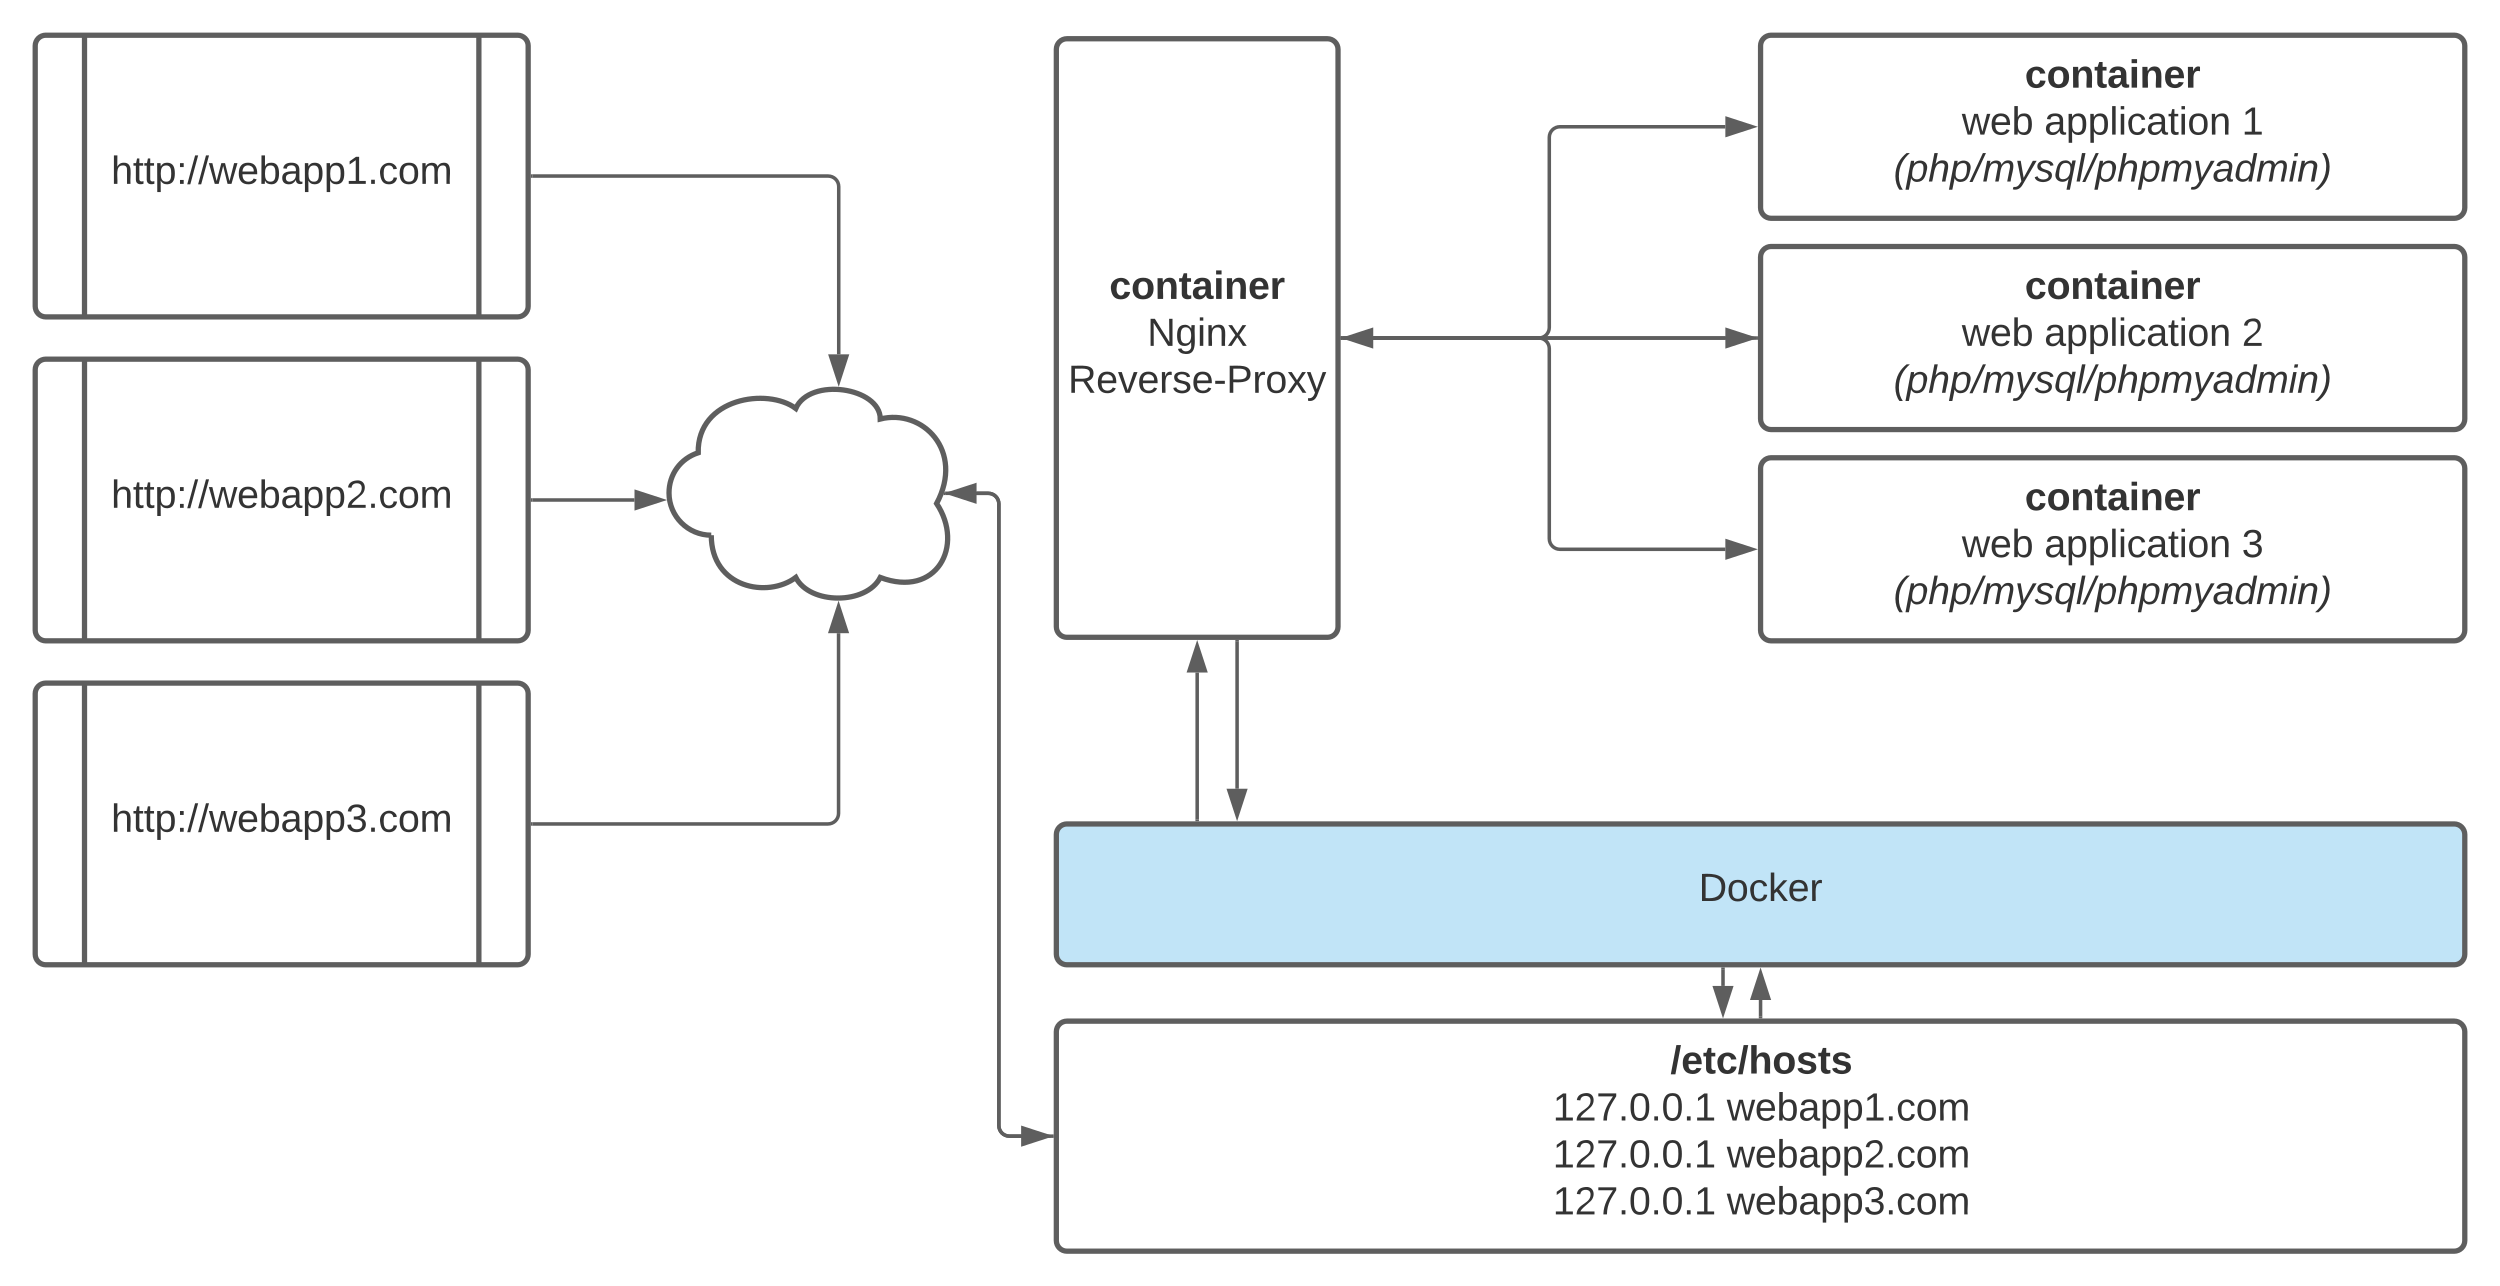 <svg xmlns="http://www.w3.org/2000/svg" xmlns:xlink="http://www.w3.org/1999/xlink" xmlns:lucid="lucid" width="1420" height="730.67"><g transform="translate(-20 -20)" lucid:page-tab-id="0_0"><path d="M0 0h1870.87v1322.83H0z" fill="#fff"/><path d="M620 494c0-3.3 2.7-6 6-6h788c3.3 0 6 2.7 6 6v68c0 3.3-2.7 6-6 6H626c-3.3 0-6-2.7-6-6z" stroke="#5e5e5e" stroke-width="3" fill="#c1e4f7"/><use xlink:href="#a" transform="matrix(1,0,0,1,632,500) translate(352.877 31.778)"/><path d="M620 48c0-3.3 2.7-6 6-6h148c3.3 0 6 2.7 6 6v328c0 3.3-2.7 6-6 6H626c-3.3 0-6-2.7-6-6z" stroke="#5e5e5e" stroke-width="3" fill="#fff"/><use xlink:href="#b" transform="matrix(1,0,0,1,632,54) translate(18.123 135.778)"/><use xlink:href="#c" transform="matrix(1,0,0,1,632,54) translate(39.667 162.444)"/><use xlink:href="#d" transform="matrix(1,0,0,1,632,54) translate(-5.333 189.111)"/><path d="M1020 46c0-3.3 2.7-6 6-6h388c3.3 0 6 2.7 6 6v92c0 3.3-2.7 6-6 6h-388c-3.3 0-6-2.7-6-6z" stroke="#5e5e5e" stroke-width="3" fill="#fff"/><use xlink:href="#b" transform="matrix(1,0,0,1,1032,52) translate(138.123 17.778)"/><use xlink:href="#e" transform="matrix(1,0,0,1,1032,52) translate(102.321 44.444)"/><use xlink:href="#f" transform="matrix(1,0,0,1,1032,52) translate(149.173 44.444)"/><use xlink:href="#g" transform="matrix(1,0,0,1,1032,52) translate(261.333 44.444)"/><use xlink:href="#h" transform="matrix(1,0,0,1,1032,52) translate(63.525 71.111)"/><path d="M1020 166c0-3.3 2.7-6 6-6h388c3.3 0 6 2.7 6 6v92c0 3.3-2.7 6-6 6h-388c-3.3 0-6-2.7-6-6z" stroke="#5e5e5e" stroke-width="3" fill="#fff"/><use xlink:href="#b" transform="matrix(1,0,0,1,1032,172) translate(138.123 17.778)"/><use xlink:href="#e" transform="matrix(1,0,0,1,1032,172) translate(102.321 44.444)"/><use xlink:href="#f" transform="matrix(1,0,0,1,1032,172) translate(149.173 44.444)"/><use xlink:href="#i" transform="matrix(1,0,0,1,1032,172) translate(261.333 44.444)"/><use xlink:href="#j" transform="matrix(1,0,0,1,1032,172) translate(63.525 71.111)"/><path d="M1020 286c0-3.3 2.7-6 6-6h388c3.3 0 6 2.7 6 6v92c0 3.3-2.7 6-6 6h-388c-3.3 0-6-2.7-6-6z" stroke="#5e5e5e" stroke-width="3" fill="#fff"/><use xlink:href="#b" transform="matrix(1,0,0,1,1032,292) translate(138.123 17.778)"/><use xlink:href="#e" transform="matrix(1,0,0,1,1032,292) translate(102.321 44.444)"/><use xlink:href="#f" transform="matrix(1,0,0,1,1032,292) translate(149.173 44.444)"/><use xlink:href="#k" transform="matrix(1,0,0,1,1032,292) translate(261.333 44.444)"/><use xlink:href="#j" transform="matrix(1,0,0,1,1032,292) translate(63.525 71.111)"/><path d="M782.5 212H894c3.3 0 6-2.7 6-6V98c0-3.3 2.7-6 6-6h94" stroke="#5e5e5e" stroke-width="2" fill="none"/><path d="M782.53 213h-1.03v-2h1.03z" fill="#5e5e5e"/><path d="M1015.26 92L1001 96.64v-9.28z" stroke="#5e5e5e" stroke-width="2" fill="#5e5e5e"/><path d="M782.5 212H1000" stroke="#5e5e5e" stroke-width="2" fill="none"/><path d="M782.53 213h-1.03v-2h1.03z" fill="#5e5e5e"/><path d="M1015.26 212l-14.26 4.64v-9.28z" stroke="#5e5e5e" stroke-width="2" fill="#5e5e5e"/><path d="M782.5 212H894c3.3 0 6 2.7 6 6v108c0 3.3 2.7 6 6 6h94" stroke="#5e5e5e" stroke-width="2" fill="none"/><path d="M782.53 213h-1.03v-2h1.03z" fill="#5e5e5e"/><path d="M1015.26 332l-14.26 4.64v-9.28z" stroke="#5e5e5e" stroke-width="2" fill="#5e5e5e"/><path d="M1017.5 212H800" stroke="#5e5e5e" stroke-width="2" fill="none"/><path d="M1018.5 213h-1.03v-2h1.03z" fill="#5e5e5e"/><path d="M784.74 212l14.26-4.64v9.28z" stroke="#5e5e5e" stroke-width="2" fill="#5e5e5e"/><path d="M620 606c0-3.3 2.7-6 6-6h788c3.3 0 6 2.7 6 6v118.67c0 3.3-2.7 6-6 6H626c-3.3 0-6-2.7-6-6z" stroke="#5e5e5e" stroke-width="3" fill="#fff"/><use xlink:href="#l" transform="matrix(1,0,0,1,632,612) translate(336.772 17.778)"/><use xlink:href="#m" transform="matrix(1,0,0,1,632,612) translate(270.043 44.444)"/><use xlink:href="#n" transform="matrix(1,0,0,1,632,612) translate(368.809 44.444)"/><use xlink:href="#o" transform="matrix(1,0,0,1,632,612) translate(270.043 71.111)"/><use xlink:href="#p" transform="matrix(1,0,0,1,632,612) translate(368.809 71.111)"/><use xlink:href="#o" transform="matrix(1,0,0,1,632,612) translate(270.043 97.778)"/><use xlink:href="#q" transform="matrix(1,0,0,1,632,612) translate(368.809 97.778)"/><path d="M424 324c-13.25 0-24-10.75-24-24 0-10.6 6.5-19.55 16.58-22.83C416 246 456 240 472 252c8-18 48-12 48 6 24-6 48 18 32 48 16 24 0 54-32 42-8 15.6-40 15.6-48 0-16 12-48 6-48-24zM40 46c0-3.3 2.7-6 6-6h268c3.3 0 6 2.7 6 6v148c0 3.3-2.7 6-6 6H46c-3.3 0-6-2.7-6-6z" stroke="#5e5e5e" stroke-width="3" fill="#fff"/><path d="M68 40v160M292 40v160" stroke="#5e5e5e" stroke-width="3" fill="none"/><use xlink:href="#r" transform="matrix(1,0,0,1,80,45) translate(3.148 79.444)"/><path d="M40 230c0-3.3 2.7-6 6-6h268c3.3 0 6 2.7 6 6v148c0 3.3-2.7 6-6 6H46c-3.3 0-6-2.7-6-6z" stroke="#5e5e5e" stroke-width="3" fill="#fff"/><path d="M68 224v160m224-160v160" stroke="#5e5e5e" stroke-width="3" fill="none"/><use xlink:href="#s" transform="matrix(1,0,0,1,80,229) translate(3.148 79.444)"/><path d="M40 414c0-3.3 2.7-6 6-6h268c3.3 0 6 2.7 6 6v148c0 3.3-2.7 6-6 6H46c-3.3 0-6-2.7-6-6z" stroke="#5e5e5e" stroke-width="3" fill="#fff"/><path d="M68 408v160m224-160v160" stroke="#5e5e5e" stroke-width="3" fill="none"/><use xlink:href="#t" transform="matrix(1,0,0,1,80,413) translate(3.148 79.444)"/><path d="M322.5 304h57.9" stroke="#5e5e5e" stroke-width="2" fill="none"/><path d="M322.53 305h-1.03v-2h1.03z" fill="#5e5e5e"/><path d="M395.66 304l-14.26 4.64v-9.28z" stroke="#5e5e5e" stroke-width="2" fill="#5e5e5e"/><path d="M322.5 120h167.9c3.3 0 6 2.7 6 6v95.27" stroke="#5e5e5e" stroke-width="2" fill="none"/><path d="M322.53 121h-1.03v-2h1.03z" fill="#5e5e5e"/><path d="M496.4 236.53l-4.65-14.26h9.27z" stroke="#5e5e5e" stroke-width="2" fill="#5e5e5e"/><path d="M322.5 488h167.8c3.32 0 6-2.7 6-6V379.65" stroke="#5e5e5e" stroke-width="2" fill="none"/><path d="M322.53 489h-1.03v-2h1.03z" fill="#5e5e5e"/><path d="M496.3 364.38l4.64 14.27h-9.27z" stroke="#5e5e5e" stroke-width="2" fill="#5e5e5e"/><path d="M557.2 300.2h24.15c3.3 0 6 2.68 6 6v353.13c0 3.32 2.68 6 6 6H600" stroke="#5e5e5e" stroke-width="2" fill="none"/><path d="M557.22 301.2h-1.36l.66-2h.7z" fill="#5e5e5e"/><path d="M615.26 665.33L601 669.97v-9.27z" stroke="#5e5e5e" stroke-width="2" fill="#5e5e5e"/><path d="M1020 597.5V588" stroke="#5e5e5e" stroke-width="2" fill="none"/><path d="M1021 598.5h-2v-1.03h2z" fill="#5e5e5e"/><path d="M1020 572.74l4.64 14.26h-9.28z" stroke="#5e5e5e" stroke-width="2" fill="#5e5e5e"/><path d="M700 485.5V402" stroke="#5e5e5e" stroke-width="2" fill="none"/><path d="M701 486.5h-2v-1.03h2z" fill="#5e5e5e"/><path d="M700 386.74l4.64 14.26h-9.28z" stroke="#5e5e5e" stroke-width="2" fill="#5e5e5e"/><path d="M722.67 384.5V468" stroke="#5e5e5e" stroke-width="2" fill="none"/><path d="M723.67 384.53h-2v-1.03h2z" fill="#5e5e5e"/><path d="M722.67 483.26L718.03 469h9.27z" stroke="#5e5e5e" stroke-width="2" fill="#5e5e5e"/><path d="M998.67 570.5v9.5" stroke="#5e5e5e" stroke-width="2" fill="none"/><path d="M999.67 570.53h-2v-1.03h2z" fill="#5e5e5e"/><path d="M998.67 595.26L994.03 581h9.27z" stroke="#5e5e5e" stroke-width="2" fill="#5e5e5e"/><path d="M617.5 665.33h-24.15c-3.32 0-6-2.68-6-6V306.2c0-3.32-2.7-6-6-6h-6.66" stroke="#5e5e5e" stroke-width="2" fill="none"/><path d="M618.5 666.33h-1.03v-2h1.03z" fill="#5e5e5e"/><path d="M559.43 300.2l14.26-4.64v9.27z" stroke="#5e5e5e" stroke-width="2" fill="#5e5e5e"/><defs><path fill="#333" d="M30-248c118-7 216 8 213 122C240-48 200 0 122 0H30v-248zM63-27c89 8 146-16 146-99s-60-101-146-95v194" id="u"/><path fill="#333" d="M100-194c62-1 85 37 85 99 1 63-27 99-86 99S16-35 15-95c0-66 28-99 85-99zM99-20c44 1 53-31 53-75 0-43-8-75-51-75s-53 32-53 75 10 74 51 75" id="v"/><path fill="#333" d="M96-169c-40 0-48 33-48 73s9 75 48 75c24 0 41-14 43-38l32 2c-6 37-31 61-74 61-59 0-76-41-82-99-10-93 101-131 147-64 4 7 5 14 7 22l-32 3c-4-21-16-35-41-35" id="w"/><path fill="#333" d="M143 0L79-87 56-68V0H24v-261h32v163l83-92h37l-77 82L181 0h-38" id="x"/><path fill="#333" d="M100-194c63 0 86 42 84 106H49c0 40 14 67 53 68 26 1 43-12 49-29l28 8c-11 28-37 45-77 45C44 4 14-33 15-96c1-61 26-98 85-98zm52 81c6-60-76-77-97-28-3 7-6 17-6 28h103" id="y"/><path fill="#333" d="M114-163C36-179 61-72 57 0H25l-1-190h30c1 12-1 29 2 39 6-27 23-49 58-41v29" id="z"/><g id="a"><use transform="matrix(0.062,0,0,0.062,0,0)" xlink:href="#u"/><use transform="matrix(0.062,0,0,0.062,15.988,0)" xlink:href="#v"/><use transform="matrix(0.062,0,0,0.062,28.333,0)" xlink:href="#w"/><use transform="matrix(0.062,0,0,0.062,39.444,0)" xlink:href="#x"/><use transform="matrix(0.062,0,0,0.062,50.556,0)" xlink:href="#y"/><use transform="matrix(0.062,0,0,0.062,62.901,0)" xlink:href="#z"/></g><path fill="#333" d="M190-63c-7 42-38 67-86 67-59 0-84-38-90-98-12-110 154-137 174-36l-49 2c-2-19-15-32-35-32-30 0-35 28-38 64-6 74 65 87 74 30" id="A"/><path fill="#333" d="M110-194c64 0 96 36 96 99 0 64-35 99-97 99-61 0-95-36-95-99 0-62 34-99 96-99zm-1 164c35 0 45-28 45-65 0-40-10-65-43-65-34 0-45 26-45 65 0 36 10 65 43 65" id="B"/><path fill="#333" d="M135-194c87-1 58 113 63 194h-50c-7-57 23-157-34-157-59 0-34 97-39 157H25l-1-190h47c2 12-1 28 3 38 12-26 28-41 61-42" id="C"/><path fill="#333" d="M115-3C79 11 28 4 28-45v-112H4v-33h27l15-45h31v45h36v33H77v99c-1 23 16 31 38 25v30" id="D"/><path fill="#333" d="M133-34C117-15 103 5 69 4 32 3 11-16 11-54c-1-60 55-63 116-61 1-26-3-47-28-47-18 1-26 9-28 27l-52-2c7-38 36-58 82-57s74 22 75 68l1 82c-1 14 12 18 25 15v27c-30 8-71 5-69-32zm-48 3c29 0 43-24 42-57-32 0-66-3-65 30 0 17 8 27 23 27" id="E"/><path fill="#333" d="M25-224v-37h50v37H25zM25 0v-190h50V0H25" id="F"/><path fill="#333" d="M185-48c-13 30-37 53-82 52C43 2 14-33 14-96s30-98 90-98c62 0 83 45 84 108H66c0 31 8 55 39 56 18 0 30-7 34-22zm-45-69c5-46-57-63-70-21-2 6-4 13-4 21h74" id="G"/><path fill="#333" d="M135-150c-39-12-60 13-60 57V0H25l-1-190h47c2 13-1 29 3 40 6-28 27-53 61-41v41" id="H"/><g id="b"><use transform="matrix(0.062,0,0,0.062,0,0)" xlink:href="#A"/><use transform="matrix(0.062,0,0,0.062,12.346,0)" xlink:href="#B"/><use transform="matrix(0.062,0,0,0.062,25.864,0)" xlink:href="#C"/><use transform="matrix(0.062,0,0,0.062,39.383,0)" xlink:href="#D"/><use transform="matrix(0.062,0,0,0.062,46.728,0)" xlink:href="#E"/><use transform="matrix(0.062,0,0,0.062,59.074,0)" xlink:href="#F"/><use transform="matrix(0.062,0,0,0.062,65.247,0)" xlink:href="#C"/><use transform="matrix(0.062,0,0,0.062,78.765,0)" xlink:href="#G"/><use transform="matrix(0.062,0,0,0.062,91.111,0)" xlink:href="#H"/></g><path fill="#333" d="M190 0L58-211 59 0H30v-248h39L202-35l-2-213h31V0h-41" id="I"/><path fill="#333" d="M177-190C167-65 218 103 67 71c-23-6-38-20-44-43l32-5c15 47 100 32 89-28v-30C133-14 115 1 83 1 29 1 15-40 15-95c0-56 16-97 71-98 29-1 48 16 59 35 1-10 0-23 2-32h30zM94-22c36 0 50-32 50-73 0-42-14-75-50-75-39 0-46 34-46 75s6 73 46 73" id="J"/><path fill="#333" d="M24-231v-30h32v30H24zM24 0v-190h32V0H24" id="K"/><path fill="#333" d="M117-194c89-4 53 116 60 194h-32v-121c0-31-8-49-39-48C34-167 62-67 57 0H25l-1-190h30c1 10-1 24 2 32 11-22 29-35 61-36" id="L"/><path fill="#333" d="M141 0L90-78 38 0H4l68-98-65-92h35l48 74 47-74h35l-64 92 68 98h-35" id="M"/><g id="c"><use transform="matrix(0.062,0,0,0.062,0,0)" xlink:href="#I"/><use transform="matrix(0.062,0,0,0.062,15.988,0)" xlink:href="#J"/><use transform="matrix(0.062,0,0,0.062,28.333,0)" xlink:href="#K"/><use transform="matrix(0.062,0,0,0.062,33.21,0)" xlink:href="#L"/><use transform="matrix(0.062,0,0,0.062,45.556,0)" xlink:href="#M"/></g><path fill="#333" d="M233-177c-1 41-23 64-60 70L243 0h-38l-65-103H63V0H30v-248c88 3 205-21 203 71zM63-129c60-2 137 13 137-47 0-61-80-42-137-45v92" id="N"/><path fill="#333" d="M108 0H70L1-190h34L89-25l56-165h34" id="O"/><path fill="#333" d="M135-143c-3-34-86-38-87 0 15 53 115 12 119 90S17 21 10-45l28-5c4 36 97 45 98 0-10-56-113-15-118-90-4-57 82-63 122-42 12 7 21 19 24 35" id="P"/><path fill="#333" d="M16-82v-28h88v28H16" id="Q"/><path fill="#333" d="M30-248c87 1 191-15 191 75 0 78-77 80-158 76V0H30v-248zm33 125c57 0 124 11 124-50 0-59-68-47-124-48v98" id="R"/><path fill="#333" d="M179-190L93 31C79 59 56 82 12 73V49c39 6 53-20 64-50L1-190h34L92-34l54-156h33" id="S"/><g id="d"><use transform="matrix(0.062,0,0,0.062,0,0)" xlink:href="#N"/><use transform="matrix(0.062,0,0,0.062,15.988,0)" xlink:href="#y"/><use transform="matrix(0.062,0,0,0.062,28.333,0)" xlink:href="#O"/><use transform="matrix(0.062,0,0,0.062,39.444,0)" xlink:href="#y"/><use transform="matrix(0.062,0,0,0.062,51.79,0)" xlink:href="#z"/><use transform="matrix(0.062,0,0,0.062,59.136,0)" xlink:href="#P"/><use transform="matrix(0.062,0,0,0.062,70.247,0)" xlink:href="#y"/><use transform="matrix(0.062,0,0,0.062,82.593,0)" xlink:href="#Q"/><use transform="matrix(0.062,0,0,0.062,89.938,0)" xlink:href="#R"/><use transform="matrix(0.062,0,0,0.062,104.753,0)" xlink:href="#z"/><use transform="matrix(0.062,0,0,0.062,112.099,0)" xlink:href="#v"/><use transform="matrix(0.062,0,0,0.062,124.444,0)" xlink:href="#M"/><use transform="matrix(0.062,0,0,0.062,135.556,0)" xlink:href="#S"/></g><path fill="#333" d="M206 0h-36l-40-164L89 0H53L-1-190h32L70-26l43-164h34l41 164 42-164h31" id="T"/><path fill="#333" d="M115-194c53 0 69 39 70 98 0 66-23 100-70 100C84 3 66-7 56-30L54 0H23l1-261h32v101c10-23 28-34 59-34zm-8 174c40 0 45-34 45-75 0-40-5-75-45-74-42 0-51 32-51 76 0 43 10 73 51 73" id="U"/><g id="e"><use transform="matrix(0.062,0,0,0.062,0,0)" xlink:href="#T"/><use transform="matrix(0.062,0,0,0.062,15.988,0)" xlink:href="#y"/><use transform="matrix(0.062,0,0,0.062,28.333,0)" xlink:href="#U"/></g><path fill="#333" d="M141-36C126-15 110 5 73 4 37 3 15-17 15-53c-1-64 63-63 125-63 3-35-9-54-41-54-24 1-41 7-42 31l-33-3c5-37 33-52 76-52 45 0 72 20 72 64v82c-1 20 7 32 28 27v20c-31 9-61-2-59-35zM48-53c0 20 12 33 32 33 41-3 63-29 60-74-43 2-92-5-92 41" id="V"/><path fill="#333" d="M115-194c55 1 70 41 70 98S169 2 115 4C84 4 66-9 55-30l1 105H24l-1-265h31l2 30c10-21 28-34 59-34zm-8 174c40 0 45-34 45-75s-6-73-45-74c-42 0-51 32-51 76 0 43 10 73 51 73" id="W"/><path fill="#333" d="M24 0v-261h32V0H24" id="X"/><path fill="#333" d="M59-47c-2 24 18 29 38 22v24C64 9 27 4 27-40v-127H5v-23h24l9-43h21v43h35v23H59v120" id="Y"/><g id="f"><use transform="matrix(0.062,0,0,0.062,0,0)" xlink:href="#V"/><use transform="matrix(0.062,0,0,0.062,12.346,0)" xlink:href="#W"/><use transform="matrix(0.062,0,0,0.062,24.691,0)" xlink:href="#W"/><use transform="matrix(0.062,0,0,0.062,37.037,0)" xlink:href="#X"/><use transform="matrix(0.062,0,0,0.062,41.914,0)" xlink:href="#K"/><use transform="matrix(0.062,0,0,0.062,46.79,0)" xlink:href="#w"/><use transform="matrix(0.062,0,0,0.062,57.901,0)" xlink:href="#V"/><use transform="matrix(0.062,0,0,0.062,70.247,0)" xlink:href="#Y"/><use transform="matrix(0.062,0,0,0.062,76.42,0)" xlink:href="#K"/><use transform="matrix(0.062,0,0,0.062,81.296,0)" xlink:href="#v"/><use transform="matrix(0.062,0,0,0.062,93.642,0)" xlink:href="#L"/></g><path fill="#333" d="M27 0v-27h64v-190l-56 39v-29l58-41h29v221h61V0H27" id="Z"/><use transform="matrix(0.062,0,0,0.062,0,0)" xlink:href="#Z" id="g"/><path fill="#333" d="M17-49c1-102 45-165 103-212h30C92-210 49-145 49-46 49 4 63 43 85 75H54C30 43 18 2 17-49" id="aa"/><path fill="#333" d="M67-162c32-53 139-36 121 50C175-51 163 2 97 4 68 4 52-11 42-31 38 6 28 39 22 75H-9l50-265h29c-1 10 0 20-3 28zm89 36c0-26-10-43-35-43-54 0-67 50-69 103-1 29 14 45 42 46 53 0 62-58 62-106" id="ab"/><path fill="#333" d="M67-158c15-20 31-36 64-36 94 0 33 127 27 194h-32l25-140c3-38-53-32-70-12C52-117 51-51 37 0H6l51-261h31" id="ac"/><path fill="#333" d="M-20 4l123-265h28L8 4h-28" id="ad"/><path fill="#333" d="M248-111c6-24 9-61-24-58-72 9-57 108-77 169h-31l26-142c3-37-50-30-64-10C52-115 50-51 37 0H6l36-190h30c-1 10-6 24-4 32 13-43 101-52 105 5 13-22 29-41 61-41 90 0 28 129 23 194h-31" id="ae"/><path fill="#333" d="M198-190L69 30C53 58 25 83-20 72c4-11-1-27 19-22 33-1 43-29 59-52L20-190h32L79-34l84-156h35" id="af"/><path fill="#333" d="M55-144c13 50 104 24 104 88C159 21 15 23 1-39l26-10c6 40 102 42 102-4-13-50-104-23-104-87 0-71 143-71 148-8l-29 4c-5-35-85-37-89 0" id="ag"/><path fill="#333" d="M133-28C103 26-5 8 13-77c13-62 24-115 90-117 29-1 46 15 56 35 2-12 6-24 8-34h31L144 75h-31zM45-64c-2 27 10 43 35 43 54-1 69-50 69-103 0-29-15-46-42-46-53-1-58 58-62 106" id="ah"/><path fill="#333" d="M6 0l50-261h32L37 0H6" id="ai"/><path fill="#333" d="M165-48c-4 18 1 34 23 27l-3 20c-29 8-62 0-52-35h-2C116-14 99 4 63 4 30 4 8-16 8-49c0-68 71-67 138-67 10-26 0-56-31-54-26 1-42 9-47 31l-32-5c8-67 160-71 144 15-5 28-9 54-15 81zM42-50c3 52 80 24 89-6 7-12 7-24 11-38-47 1-103-4-100 44" id="aj"/><path fill="#333" d="M133-28C103 26-5 8 13-77c13-62 24-115 90-117 29-1 46 15 56 35l19-102h32L160 0h-30zM45-64c-2 27 10 43 35 43 54-1 69-50 69-103 0-29-15-46-42-46-53-1-58 58-62 106" id="ak"/><path fill="#333" d="M50-231l6-30h32l-6 30H50zM6 0l37-190h31L37 0H6" id="al"/><path fill="#333" d="M67-158c22-48 132-52 116 29L158 0h-32l25-140c3-38-53-32-70-12C52-117 51-52 38 0H6l36-190h30" id="am"/><path fill="#333" d="M98-137C97-35 54 29-4 75h-31C23 23 67-41 67-140c0-50-15-89-37-121h31c24 32 36 73 37 124" id="an"/><g id="h"><use transform="matrix(0.062,0,0,0.062,0,0)" xlink:href="#aa"/><use transform="matrix(0.062,0,0,0.062,7.346,0)" xlink:href="#ab"/><use transform="matrix(0.062,0,0,0.062,19.691,0)" xlink:href="#ac"/><use transform="matrix(0.062,0,0,0.062,32.037,0)" xlink:href="#ab"/><use transform="matrix(0.062,0,0,0.062,44.383,0)" xlink:href="#ad"/><use transform="matrix(0.062,0,0,0.062,50.556,0)" xlink:href="#ae"/><use transform="matrix(0.062,0,0,0.062,69.012,0)" xlink:href="#af"/><use transform="matrix(0.062,0,0,0.062,80.123,0)" xlink:href="#ag"/><use transform="matrix(0.062,0,0,0.062,91.235,0)" xlink:href="#ah"/><use transform="matrix(0.062,0,0,0.062,103.58,0)" xlink:href="#ai"/><use transform="matrix(0.062,0,0,0.062,108.457,0)" xlink:href="#ad"/><use transform="matrix(0.062,0,0,0.062,114.63,0)" xlink:href="#ab"/><use transform="matrix(0.062,0,0,0.062,126.975,0)" xlink:href="#ac"/><use transform="matrix(0.062,0,0,0.062,139.321,0)" xlink:href="#ab"/><use transform="matrix(0.062,0,0,0.062,151.667,0)" xlink:href="#ae"/><use transform="matrix(0.062,0,0,0.062,170.123,0)" xlink:href="#af"/><use transform="matrix(0.062,0,0,0.062,181.235,0)" xlink:href="#aj"/><use transform="matrix(0.062,0,0,0.062,193.58,0)" xlink:href="#ak"/><use transform="matrix(0.062,0,0,0.062,205.926,0)" xlink:href="#ae"/><use transform="matrix(0.062,0,0,0.062,224.383,0)" xlink:href="#al"/><use transform="matrix(0.062,0,0,0.062,229.259,0)" xlink:href="#am"/><use transform="matrix(0.062,0,0,0.062,241.605,0)" xlink:href="#an"/></g><path fill="#333" d="M101-251c82-7 93 87 43 132L82-64C71-53 59-42 53-27h129V0H18c2-99 128-94 128-182 0-28-16-43-45-43s-46 15-49 41l-32-3c6-41 34-60 81-64" id="ao"/><use transform="matrix(0.062,0,0,0.062,0,0)" xlink:href="#ao" id="i"/><g id="j"><use transform="matrix(0.062,0,0,0.062,0,0)" xlink:href="#aa"/><use transform="matrix(0.062,0,0,0.062,7.346,0)" xlink:href="#ab"/><use transform="matrix(0.062,0,0,0.062,19.691,0)" xlink:href="#ac"/><use transform="matrix(0.062,0,0,0.062,32.037,0)" xlink:href="#ab"/><use transform="matrix(0.062,0,0,0.062,44.383,0)" xlink:href="#ad"/><use transform="matrix(0.062,0,0,0.062,50.556,0)" xlink:href="#ae"/><use transform="matrix(0.062,0,0,0.062,69.012,0)" xlink:href="#af"/><use transform="matrix(0.062,0,0,0.062,80.123,0)" xlink:href="#ag"/><use transform="matrix(0.062,0,0,0.062,91.235,0)" xlink:href="#ah"/><use transform="matrix(0.062,0,0,0.062,103.58,0)" xlink:href="#ai"/><use transform="matrix(0.062,0,0,0.062,108.457,0)" xlink:href="#ad"/><use transform="matrix(0.062,0,0,0.062,114.63,0)" xlink:href="#ab"/><use transform="matrix(0.062,0,0,0.062,126.975,0)" xlink:href="#ac"/><use transform="matrix(0.062,0,0,0.062,139.321,0)" xlink:href="#ab"/><use transform="matrix(0.062,0,0,0.062,151.667,0)" xlink:href="#ae"/><use transform="matrix(0.062,0,0,0.062,170.123,0)" xlink:href="#af"/><use transform="matrix(0.062,0,0,0.062,181.235,0)" xlink:href="#aj"/><use transform="matrix(0.062,0,0,0.062,193.58,0)" xlink:href="#ak"/><use transform="matrix(0.062,0,0,0.062,205.926,0)" xlink:href="#ae"/><use transform="matrix(0.062,0,0,0.062,224.383,0)" xlink:href="#al"/><use transform="matrix(0.062,0,0,0.062,229.259,0)" xlink:href="#am"/><use transform="matrix(0.062,0,0,0.062,241.605,0)" xlink:href="#an"/></g><path fill="#333" d="M126-127c33 6 58 20 58 59 0 88-139 92-164 29-3-8-5-16-6-25l32-3c6 27 21 44 54 44 32 0 52-15 52-46 0-38-36-46-79-43v-28c39 1 72-4 72-42 0-27-17-43-46-43-28 0-47 15-49 41l-32-3c6-42 35-63 81-64 48-1 79 21 79 65 0 36-21 52-52 59" id="ap"/><use transform="matrix(0.062,0,0,0.062,0,0)" xlink:href="#ap" id="k"/><path fill="#333" d="M4 7l51-268h42L46 7H4" id="aq"/><path fill="#333" d="M114-157C55-157 80-60 75 0H25v-261h50l-1 109c12-26 28-41 61-42 86-1 58 113 63 194h-50c-7-57 23-157-34-157" id="ar"/><path fill="#333" d="M137-138c1-29-70-34-71-4 15 46 118 7 119 86 1 83-164 76-172 9l43-7c4 19 20 25 44 25 33 8 57-30 24-41C81-84 22-81 20-136c-2-80 154-74 161-7" id="as"/><g id="l"><use transform="matrix(0.062,0,0,0.062,0,0)" xlink:href="#aq"/><use transform="matrix(0.062,0,0,0.062,6.173,0)" xlink:href="#G"/><use transform="matrix(0.062,0,0,0.062,18.519,0)" xlink:href="#D"/><use transform="matrix(0.062,0,0,0.062,25.864,0)" xlink:href="#A"/><use transform="matrix(0.062,0,0,0.062,38.21,0)" xlink:href="#aq"/><use transform="matrix(0.062,0,0,0.062,44.383,0)" xlink:href="#ar"/><use transform="matrix(0.062,0,0,0.062,57.901,0)" xlink:href="#B"/><use transform="matrix(0.062,0,0,0.062,71.42,0)" xlink:href="#as"/><use transform="matrix(0.062,0,0,0.062,83.765,0)" xlink:href="#D"/><use transform="matrix(0.062,0,0,0.062,91.111,0)" xlink:href="#as"/></g><path fill="#333" d="M64 0c3-98 48-159 88-221H18v-27h164v26C143-157 98-101 97 0H64" id="at"/><path fill="#333" d="M33 0v-38h34V0H33" id="au"/><path fill="#333" d="M101-251c68 0 85 55 85 127S166 4 100 4C33 4 14-52 14-124c0-73 17-127 87-127zm-1 229c47 0 54-49 54-102s-4-102-53-102c-51 0-55 48-55 102 0 53 5 102 54 102" id="av"/><g id="m"><use transform="matrix(0.062,0,0,0.062,0,0)" xlink:href="#Z"/><use transform="matrix(0.062,0,0,0.062,12.346,0)" xlink:href="#ao"/><use transform="matrix(0.062,0,0,0.062,24.691,0)" xlink:href="#at"/><use transform="matrix(0.062,0,0,0.062,37.037,0)" xlink:href="#au"/><use transform="matrix(0.062,0,0,0.062,43.21,0)" xlink:href="#av"/><use transform="matrix(0.062,0,0,0.062,55.556,0)" xlink:href="#au"/><use transform="matrix(0.062,0,0,0.062,61.728,0)" xlink:href="#av"/><use transform="matrix(0.062,0,0,0.062,74.074,0)" xlink:href="#au"/><use transform="matrix(0.062,0,0,0.062,80.247,0)" xlink:href="#Z"/></g><path fill="#333" d="M210-169c-67 3-38 105-44 169h-31v-121c0-29-5-50-35-48C34-165 62-65 56 0H25l-1-190h30c1 10-1 24 2 32 10-44 99-50 107 0 11-21 27-35 58-36 85-2 47 119 55 194h-31v-121c0-29-5-49-35-48" id="aw"/><g id="n"><use transform="matrix(0.062,0,0,0.062,0,0)" xlink:href="#T"/><use transform="matrix(0.062,0,0,0.062,15.988,0)" xlink:href="#y"/><use transform="matrix(0.062,0,0,0.062,28.333,0)" xlink:href="#U"/><use transform="matrix(0.062,0,0,0.062,40.679,0)" xlink:href="#V"/><use transform="matrix(0.062,0,0,0.062,53.025,0)" xlink:href="#W"/><use transform="matrix(0.062,0,0,0.062,65.37,0)" xlink:href="#W"/><use transform="matrix(0.062,0,0,0.062,77.716,0)" xlink:href="#Z"/><use transform="matrix(0.062,0,0,0.062,90.062,0)" xlink:href="#au"/><use transform="matrix(0.062,0,0,0.062,96.235,0)" xlink:href="#w"/><use transform="matrix(0.062,0,0,0.062,107.346,0)" xlink:href="#v"/><use transform="matrix(0.062,0,0,0.062,119.691,0)" xlink:href="#aw"/></g><g id="o"><use transform="matrix(0.062,0,0,0.062,0,0)" xlink:href="#Z"/><use transform="matrix(0.062,0,0,0.062,12.346,0)" xlink:href="#ao"/><use transform="matrix(0.062,0,0,0.062,24.691,0)" xlink:href="#at"/><use transform="matrix(0.062,0,0,0.062,37.037,0)" xlink:href="#au"/><use transform="matrix(0.062,0,0,0.062,43.21,0)" xlink:href="#av"/><use transform="matrix(0.062,0,0,0.062,55.556,0)" xlink:href="#au"/><use transform="matrix(0.062,0,0,0.062,61.728,0)" xlink:href="#av"/><use transform="matrix(0.062,0,0,0.062,74.074,0)" xlink:href="#au"/><use transform="matrix(0.062,0,0,0.062,80.247,0)" xlink:href="#Z"/></g><g id="p"><use transform="matrix(0.062,0,0,0.062,0,0)" xlink:href="#T"/><use transform="matrix(0.062,0,0,0.062,15.988,0)" xlink:href="#y"/><use transform="matrix(0.062,0,0,0.062,28.333,0)" xlink:href="#U"/><use transform="matrix(0.062,0,0,0.062,40.679,0)" xlink:href="#V"/><use transform="matrix(0.062,0,0,0.062,53.025,0)" xlink:href="#W"/><use transform="matrix(0.062,0,0,0.062,65.37,0)" xlink:href="#W"/><use transform="matrix(0.062,0,0,0.062,77.716,0)" xlink:href="#ao"/><use transform="matrix(0.062,0,0,0.062,90.062,0)" xlink:href="#au"/><use transform="matrix(0.062,0,0,0.062,96.235,0)" xlink:href="#w"/><use transform="matrix(0.062,0,0,0.062,107.346,0)" xlink:href="#v"/><use transform="matrix(0.062,0,0,0.062,119.691,0)" xlink:href="#aw"/></g><g id="q"><use transform="matrix(0.062,0,0,0.062,0,0)" xlink:href="#T"/><use transform="matrix(0.062,0,0,0.062,15.988,0)" xlink:href="#y"/><use transform="matrix(0.062,0,0,0.062,28.333,0)" xlink:href="#U"/><use transform="matrix(0.062,0,0,0.062,40.679,0)" xlink:href="#V"/><use transform="matrix(0.062,0,0,0.062,53.025,0)" xlink:href="#W"/><use transform="matrix(0.062,0,0,0.062,65.37,0)" xlink:href="#W"/><use transform="matrix(0.062,0,0,0.062,77.716,0)" xlink:href="#ap"/><use transform="matrix(0.062,0,0,0.062,90.062,0)" xlink:href="#au"/><use transform="matrix(0.062,0,0,0.062,96.235,0)" xlink:href="#w"/><use transform="matrix(0.062,0,0,0.062,107.346,0)" xlink:href="#v"/><use transform="matrix(0.062,0,0,0.062,119.691,0)" xlink:href="#aw"/></g><path fill="#333" d="M106-169C34-169 62-67 57 0H25v-261h32l-1 103c12-21 28-36 61-36 89 0 53 116 60 194h-32v-121c2-32-8-49-39-48" id="ax"/><path fill="#333" d="M33-154v-36h34v36H33zM33 0v-36h34V0H33" id="ay"/><path fill="#333" d="M0 4l72-265h28L28 4H0" id="az"/><g id="r"><use transform="matrix(0.062,0,0,0.062,0,0)" xlink:href="#ax"/><use transform="matrix(0.062,0,0,0.062,12.346,0)" xlink:href="#Y"/><use transform="matrix(0.062,0,0,0.062,18.519,0)" xlink:href="#Y"/><use transform="matrix(0.062,0,0,0.062,24.691,0)" xlink:href="#W"/><use transform="matrix(0.062,0,0,0.062,37.037,0)" xlink:href="#ay"/><use transform="matrix(0.062,0,0,0.062,43.21,0)" xlink:href="#az"/><use transform="matrix(0.062,0,0,0.062,49.383,0)" xlink:href="#az"/><use transform="matrix(0.062,0,0,0.062,55.556,0)" xlink:href="#T"/><use transform="matrix(0.062,0,0,0.062,71.543,0)" xlink:href="#y"/><use transform="matrix(0.062,0,0,0.062,83.889,0)" xlink:href="#U"/><use transform="matrix(0.062,0,0,0.062,96.235,0)" xlink:href="#V"/><use transform="matrix(0.062,0,0,0.062,108.58,0)" xlink:href="#W"/><use transform="matrix(0.062,0,0,0.062,120.926,0)" xlink:href="#W"/><use transform="matrix(0.062,0,0,0.062,133.272,0)" xlink:href="#Z"/><use transform="matrix(0.062,0,0,0.062,145.617,0)" xlink:href="#au"/><use transform="matrix(0.062,0,0,0.062,151.79,0)" xlink:href="#w"/><use transform="matrix(0.062,0,0,0.062,162.901,0)" xlink:href="#v"/><use transform="matrix(0.062,0,0,0.062,175.247,0)" xlink:href="#aw"/></g><g id="s"><use transform="matrix(0.062,0,0,0.062,0,0)" xlink:href="#ax"/><use transform="matrix(0.062,0,0,0.062,12.346,0)" xlink:href="#Y"/><use transform="matrix(0.062,0,0,0.062,18.519,0)" xlink:href="#Y"/><use transform="matrix(0.062,0,0,0.062,24.691,0)" xlink:href="#W"/><use transform="matrix(0.062,0,0,0.062,37.037,0)" xlink:href="#ay"/><use transform="matrix(0.062,0,0,0.062,43.21,0)" xlink:href="#az"/><use transform="matrix(0.062,0,0,0.062,49.383,0)" xlink:href="#az"/><use transform="matrix(0.062,0,0,0.062,55.556,0)" xlink:href="#T"/><use transform="matrix(0.062,0,0,0.062,71.543,0)" xlink:href="#y"/><use transform="matrix(0.062,0,0,0.062,83.889,0)" xlink:href="#U"/><use transform="matrix(0.062,0,0,0.062,96.235,0)" xlink:href="#V"/><use transform="matrix(0.062,0,0,0.062,108.58,0)" xlink:href="#W"/><use transform="matrix(0.062,0,0,0.062,120.926,0)" xlink:href="#W"/><use transform="matrix(0.062,0,0,0.062,133.272,0)" xlink:href="#ao"/><use transform="matrix(0.062,0,0,0.062,145.617,0)" xlink:href="#au"/><use transform="matrix(0.062,0,0,0.062,151.79,0)" xlink:href="#w"/><use transform="matrix(0.062,0,0,0.062,162.901,0)" xlink:href="#v"/><use transform="matrix(0.062,0,0,0.062,175.247,0)" xlink:href="#aw"/></g><g id="t"><use transform="matrix(0.062,0,0,0.062,0,0)" xlink:href="#ax"/><use transform="matrix(0.062,0,0,0.062,12.346,0)" xlink:href="#Y"/><use transform="matrix(0.062,0,0,0.062,18.519,0)" xlink:href="#Y"/><use transform="matrix(0.062,0,0,0.062,24.691,0)" xlink:href="#W"/><use transform="matrix(0.062,0,0,0.062,37.037,0)" xlink:href="#ay"/><use transform="matrix(0.062,0,0,0.062,43.21,0)" xlink:href="#az"/><use transform="matrix(0.062,0,0,0.062,49.383,0)" xlink:href="#az"/><use transform="matrix(0.062,0,0,0.062,55.556,0)" xlink:href="#T"/><use transform="matrix(0.062,0,0,0.062,71.543,0)" xlink:href="#y"/><use transform="matrix(0.062,0,0,0.062,83.889,0)" xlink:href="#U"/><use transform="matrix(0.062,0,0,0.062,96.235,0)" xlink:href="#V"/><use transform="matrix(0.062,0,0,0.062,108.58,0)" xlink:href="#W"/><use transform="matrix(0.062,0,0,0.062,120.926,0)" xlink:href="#W"/><use transform="matrix(0.062,0,0,0.062,133.272,0)" xlink:href="#ap"/><use transform="matrix(0.062,0,0,0.062,145.617,0)" xlink:href="#au"/><use transform="matrix(0.062,0,0,0.062,151.79,0)" xlink:href="#w"/><use transform="matrix(0.062,0,0,0.062,162.901,0)" xlink:href="#v"/><use transform="matrix(0.062,0,0,0.062,175.247,0)" xlink:href="#aw"/></g></defs></g></svg>